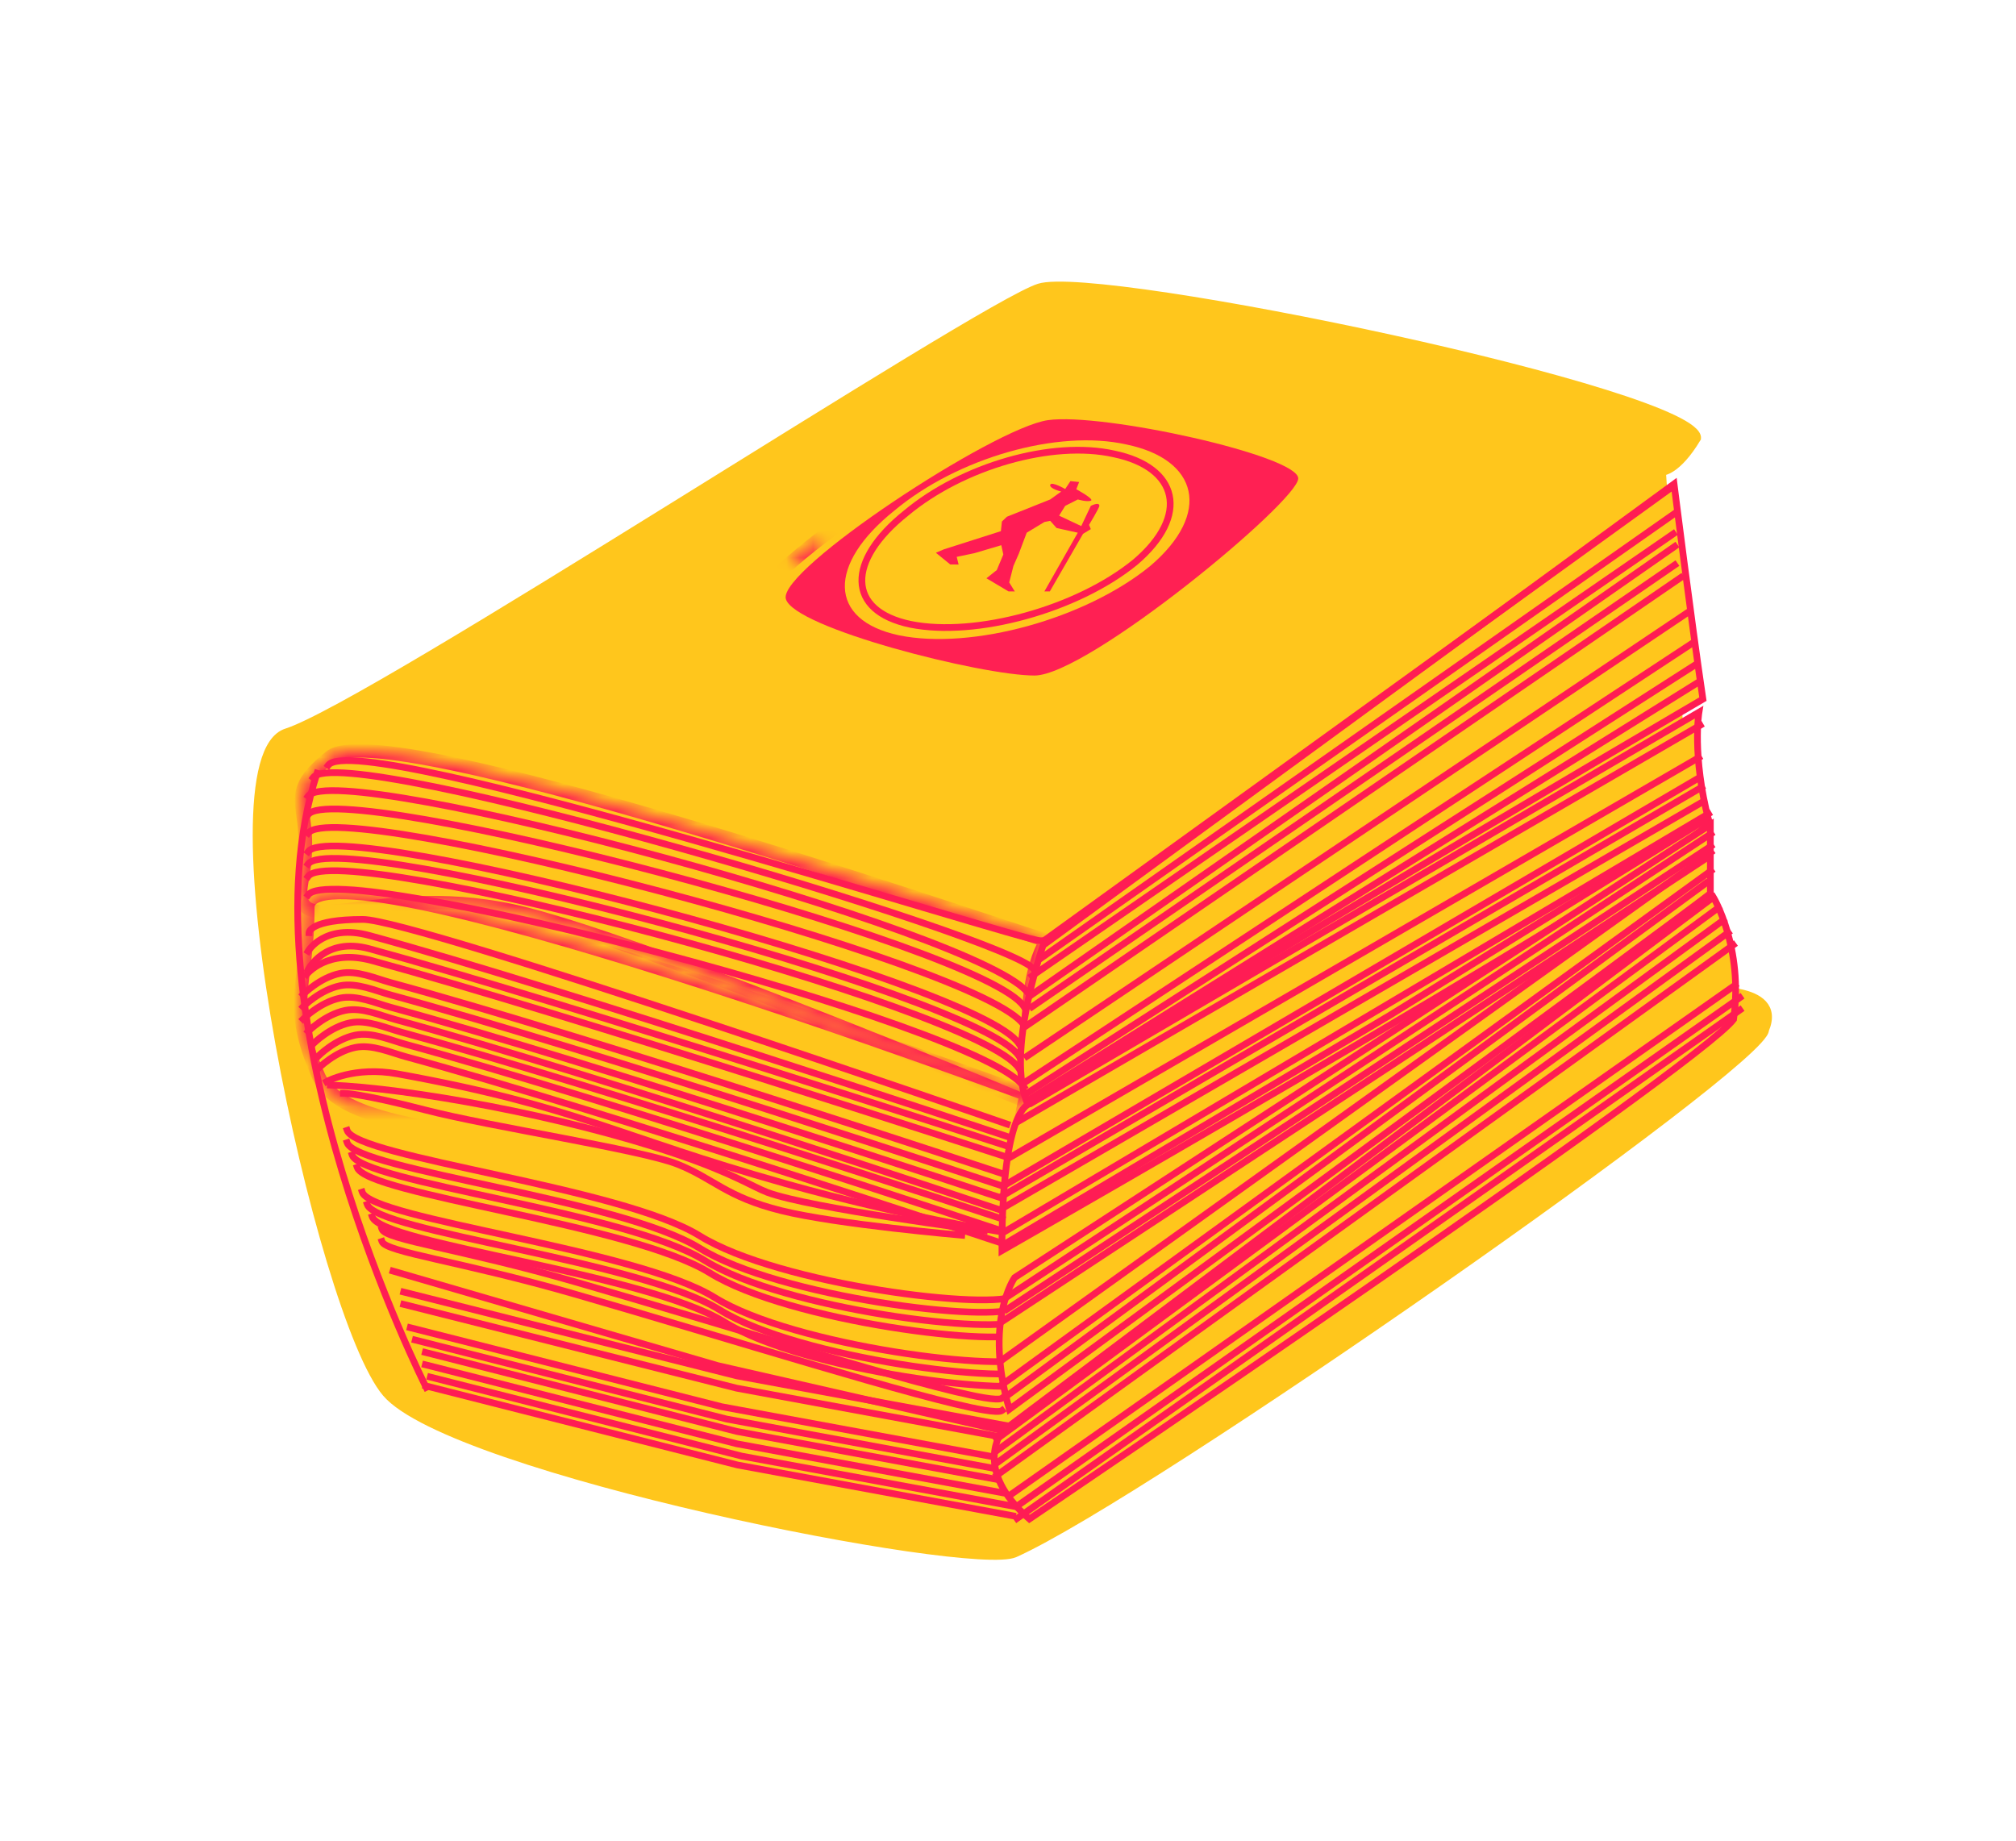 <?xml version="1.0" encoding="UTF-8" standalone="no"?>
<svg width="150px" height="137px" viewBox="0 0 150 137" version="1.1" xmlns="http://www.w3.org/2000/svg" xmlns:xlink="http://www.w3.org/1999/xlink" style="background: #FF1C54;">
    <!-- Generator: Sketch 41.1 (35376) - http://www.bohemiancoding.com/sketch -->
    <title>challengeyourself copy 2</title>
    <desc>Created with Sketch.</desc>
    <defs>
        <path d="M79.795,14.061 C79.795,15.931 62.413,30.223 58.024,30.223 C53.635,30.223 38.136,26.318 37.499,23.936 C36.862,21.555 54.638,9.926 59.128,9.283 C63.618,8.64 79.795,12.191 79.795,14.061 Z" id="path-1"></path>
        <mask id="mask-2" maskContentUnits="userSpaceOnUse" maskUnits="objectBoundingBox" x="0" y="0" width="42.312" height="21.017" fill="white">
            <use xlink:href="#path-1"></use>
        </mask>
        <path d="M55.483,14.132 C52.985,18.448 54.783,26.449 54.783,26.449 C54.783,26.449 26.846,14.725 16.789,12.17 C5.788,9.376 -0.874,14.798 0.093,9.718 C1.198,3.909 -1.729,3.615 2.218,0.463 C6.165,-2.689 49.064,12.1 55.483,14.132 Z" id="path-3"></path>
        <mask id="mask-4" maskContentUnits="userSpaceOnUse" maskUnits="objectBoundingBox" x="0" y="0" width="55.483" height="26.425" fill="white">
            <use xlink:href="#path-3"></use>
        </mask>
        <path d="M54.003,25.578 C54.003,25.578 52.794,30.004 52.794,36.994 C41.718,36.042 37.432,37.302 28.057,32.566 C18.681,27.829 3.566,29.26 1.343,24.24 C-1.099,18.726 0.536,17.632 0.536,11.678 C0.536,5.725 54.003,25.578 54.003,25.578 Z" id="path-5"></path>
        <mask id="mask-6" maskContentUnits="userSpaceOnUse" maskUnits="objectBoundingBox" x="0" y="0" width="54.003" height="26.43" fill="white">
            <use xlink:href="#path-5"></use>
        </mask>
        <path d="M26.04,33.064 C30.078,34.207 31.646,35.794 35.521,36.727 C45.092,39.031 52.356,39.139 52.356,39.139 C52.356,39.139 52.943,43.129 52.943,50.118 C37.805,48.816 12.173,39.139 5.732,37.183 C5.164,35.607 4.321,34.212 3.936,32.997 C2.828,29.511 2.773,27.513 2.596,26.999 C2.545,26.851 15.262,30.012 26.04,33.064 Z" id="path-7"></path>
        <mask id="mask-8" maskContentUnits="userSpaceOnUse" maskUnits="objectBoundingBox" x="0" y="0" width="50.347" height="23.124" fill="white">
            <use xlink:href="#path-7"></use>
        </mask>
        <path d="M52.877,50.473 C52.877,50.473 53.999,50.439 53.999,57.429 C38.861,56.127 16.182,49.654 9.742,47.698 C6.461,38.603 4.819,35.874 8.305,37.791 C11.792,39.709 52.877,50.473 52.877,50.473 Z" id="path-9"></path>
        <mask id="mask-10" maskContentUnits="userSpaceOnUse" maskUnits="objectBoundingBox" x="0" y="0" width="47.64" height="20.217" fill="white">
            <use xlink:href="#path-9"></use>
        </mask>
    </defs>
    <g id="Challenge-Yourself" stroke="none" stroke-width="1" fill="none" fill-rule="evenodd">
        <g id="challengeyourself-copy-2">
            <g id="book" transform="translate(19, 21)">
                <path d="M107.313,11.614 C107.642,8.259 62.812,-1.088 58.298,0.354 C53.785,1.796 8.748,31.393 2.307,33.452 C-4.135,35.511 4.789,76.935 9.699,82.684 C14.609,88.432 53.273,96.079 56.52,94.626 C66.362,90.22 112.368,58.097 112.368,55.642 C113.866,52.076 107.313,52.688 107.313,52.688 L104.704,14.132 C104.704,14.132 105.805,14.132 107.313,11.614 Z" stroke="#FFC61C" stroke-width="0.5" fill="#FFC61C"></path>
                <use id="Rectangle-41" stroke="#FF1C54" mask="url(#mask-2)" fill="#FFC61C" opacity="0.973" xlink:href="#path-1"></use>
                <path d="M77.595,14.598 C77.595,16.295 61.927,29.263 57.971,29.263 C54.015,29.263 40.044,25.719 39.47,23.558 C38.896,21.397 54.919,10.846 58.966,10.262 C63.014,9.679 77.595,12.901 77.595,14.598 Z" id="Rectangle-41" fill="#FF1C54" opacity="0.973"></path>
                <g id="Group-2" transform="translate(3.367, 34.843)" stroke="#FF1C54" fill="#FFC61C">
                    <use id="Rectangle-41" mask="url(#mask-4)" xlink:href="#path-3"></use>
                    <use id="Rectangle-41-Copy" mask="url(#mask-6)" xlink:href="#path-5"></use>
                    <use id="Rectangle-41-Copy-2" mask="url(#mask-8)" xlink:href="#path-7"></use>
                    <use id="Rectangle-41-Copy-4" mask="url(#mask-10)" xlink:href="#path-9"></use>
                </g>
                <g id="pages" transform="translate(6.359, 61.948)" stroke="#FF1C54" stroke-width="0.5" stroke-linecap="square">
                    <path d="M0.47,1.157 C1.152,3.182 20.829,5.371 26.708,9.008 C32.588,12.645 48.604,14.645 50.312,13.406" id="Line"></path>
                    <path d="M0.47,2.076 C1.152,4.101 20.829,6.29 26.708,9.927 C32.588,13.564 48.604,15.564 50.312,14.325" id="Line"></path>
                    <path d="M0.844,2.995 C1.526,5.019 21.203,7.209 27.082,10.845 C32.962,14.482 48.979,16.483 50.686,15.243" id="Line"></path>
                    <path d="M1.218,3.913 C1.9,5.938 21.577,8.127 27.456,11.764 C33.336,15.401 49.353,17.402 51.06,16.162" id="Line"></path>
                    <path d="M1.592,5.751 C2.274,7.776 21.951,9.965 27.83,13.602 C33.71,17.239 49.727,19.24 51.434,18" id="Line"></path>
                    <path d="M1.966,6.67 C2.648,8.695 22.325,10.884 28.205,14.521 C34.084,18.158 50.101,20.158 51.809,18.919" id="Line"></path>
                    <path d="M2.34,7.589 C3.022,9.613 22.699,11.803 28.579,15.44 C34.458,19.076 50.475,21.077 52.183,19.838" id="Line"></path>
                    <path d="M3.06,8.508 C3.33,9.308 8.944,9.977 17.422,12.424 C28.559,15.638 43.265,20.282 47.827,21.045 C48.571,21.17 49.045,21.191 49.19,21.086" id="Line"></path>
                    <path d="M3.06,9.426 C3.33,10.227 8.944,10.896 17.422,13.343 C28.559,16.557 43.265,21.201 47.827,21.964 C48.571,22.089 49.045,22.11 49.19,22.005" id="Line"></path>
                    <polyline id="Line" points="6.663 19.515 29.833 25.395 50.312 29.172"></polyline>
                    <polyline id="Line" points="6.334 20.172 29.505 26.052 49.983 29.83"></polyline>
                    <polyline id="Line" points="6.289 18.596 29.459 24.476 49.938 28.254"></polyline>
                    <polyline id="Line" points="6.289 17.677 29.459 23.557 49.938 27.335"></polyline>
                    <polyline id="Line" points="5.541 16.758 28.711 22.638 49.19 26.416"></polyline>
                    <polyline id="Line" points="5.167 15.839 28.337 21.719 48.816 25.497"></polyline>
                    <polyline id="Line" points="4.678 14.105 29.459 20.341 49.938 24.119"></polyline>
                    <polyline id="Line" points="4.678 13.186 29.459 19.422 49.938 23.2"></polyline>
                    <polyline id="Line" points="3.884 11.627 28.044 18.661 49.938 23.66"></polyline>
                </g>
                <g id="Group-3" transform="translate(54.943, 14.958)" stroke="#FF1C54" stroke-width="0.5" fill="#FFC61C">
                    <path d="M3.668,34.379 L50.614,0.049 C50.614,0.049 51.872,10.061 52.761,16.06 C52.761,16.06 0.606,46.622 2.753,46.622 C0.606,43.135 3.668,34.379 3.668,34.379 Z" id="Path-126"></path>
                    <path d="M2.715,46.166 C2.715,46.166 0.606,46.166 0.606,57.093 C0.606,57.093 54.79,26.127 53.194,25.084 C51.94,20.257 52.466,17.036 52.466,17.036 L2.715,46.166 Z" id="Path-127"></path>
                    <path d="M1.548,59.104 C1.548,59.104 -0.75,62.349 1.157,68.899 C1.157,68.899 51.781,31.806 53.316,30.52 C53.316,28.226 53.316,25.403 53.316,25.403 L1.548,59.104 Z" id="Path-128"></path>
                    <path d="M0.606,70.554 C0.606,70.554 -1.598,73.396 2.648,77.063 C2.648,77.063 52.454,43.377 55.043,39.889 C55.798,34.548 53.54,30.797 53.54,30.797 L0.606,70.554 Z" id="Path-129"></path>
                </g>
                <g id="pages" transform="translate(3.367, 15.088)" stroke="#FF1C54" stroke-width="0.5" stroke-linecap="square">
                    <path d="M0.187,37.901 C0.187,37.901 1.43,36.646 2.943,36.335 C4.18,36.082 5.593,36.72 6.694,37.02 C21.702,41.101 52.183,51.226 52.183,51.226" id="Line"></path>
                    <path d="M0.187,38.82 C0.187,38.82 1.43,37.565 2.943,37.254 C4.18,37 5.593,37.639 6.694,37.938 C21.702,42.02 52.183,52.145 52.183,52.145" id="Line"></path>
                    <path d="M0.187,39.739 C0.187,39.739 1.43,38.484 2.943,38.173 C4.18,37.919 5.593,38.558 6.694,38.857 C21.702,42.938 52.183,53.063 52.183,53.063" id="Line"></path>
                    <path d="M0.561,40.658 C0.561,40.658 1.804,39.402 3.317,39.092 C4.554,38.838 5.967,39.477 7.068,39.776 C22.076,43.857 52.183,53.982 52.183,53.982" id="Line"></path>
                    <path d="M0.935,41.576 C0.935,41.576 2.178,40.321 3.691,40.011 C4.928,39.757 6.341,40.395 7.442,40.695 C22.45,44.776 52.183,54.601 52.183,54.601" id="Line"></path>
                    <path d="M1.309,42.495 C1.309,42.495 2.552,41.24 4.065,40.93 C5.302,40.676 6.715,41.314 7.816,41.614 C22.824,45.695 52.183,55.495 52.183,55.495" id="Line"></path>
                    <path d="M1.309,43.414 C1.309,43.414 2.552,42.159 4.065,41.848 C5.302,41.595 6.715,42.233 7.816,42.533 C22.824,46.614 52.183,56.413 52.183,56.413" id="Line"></path>
                    <path d="M3.18,45.252 C3.18,45.252 4.466,45.252 9.276,46.5 C14.086,47.749 25.318,49.452 28.042,50.535 C30.766,51.618 31.621,52.96 35.768,53.991 C39.916,55.021 49.19,55.818 49.19,55.818" id="Line"></path>
                    <path d="M2.219,44.646 C8.036,44.876 19.423,46.898 27.912,49.767 C32.136,51.195 33.677,52.237 34.724,52.629 C37.876,53.81 50.876,55.491 50.876,55.491" id="Line"></path>
                    <path d="M1.939,44.387 C1.939,44.387 3.994,43.227 7.213,43.813 C20.709,46.27 23.393,48.41 36.084,51.981 C44.847,54.447 52.183,55.574 52.183,55.574" id="Line"></path>
                    <path d="M0.937,21.766 C3.043,18.902 52.996,33.684 54.561,36.044" id="Line"></path>
                    <path d="M2.059,20.847 C4.165,17.983 53.511,33.905 55.041,33.905" id="Line"></path>
                    <path d="M0.563,23.145 C2.669,20.28 51.15,33.306 54.187,37.881" id="Line-Copy-2"></path>
                    <path d="M0.563,24.523 C2.669,21.659 50.776,34.225 53.813,38.8" id="Line-Copy-3"></path>
                    <path d="M0.563,25.901 C2.669,23.037 50.776,35.603 53.813,40.179" id="Line-Copy-4"></path>
                    <path d="M0.563,27.279 C2.669,24.415 50.402,36.981 53.438,41.557" id="Line-Copy-4"></path>
                    <path d="M0.563,28.198 C2.669,25.334 50.402,37.9 53.438,42.476" id="Line-Copy-4"></path>
                    <path d="M0.563,29.117 C2.669,26.253 50.402,38.819 53.438,43.394" id="Line-Copy-4"></path>
                    <path d="M0.563,30.495 C2.669,27.631 50.776,40.197 53.813,44.773" id="Line-Copy-4"></path>
                    <path d="M0.629,33.307 C0.629,33.307 0.654,32.321 4.627,32.321 C8.6,32.321 52.557,47.549 52.557,47.549" id="Line"></path>
                    <path d="M0.561,34.685 C0.561,34.685 1.779,32.61 5.11,33.516 C19.236,37.357 52.557,48.468 52.557,48.468" id="Line"></path>
                    <path d="M0.561,36.064 C0.561,36.064 1.794,33.6 5.125,34.506 C19.251,38.348 52.557,49.183 52.557,49.183" id="Line"></path>
                    <path d="M0.438,36.424 C0.438,36.424 1.962,34.476 5.294,35.382 C19.419,39.223 52.183,49.889 52.183,49.889" id="Line"></path>
                    <path d="M55.175,35.145 L102.308,2.067" id="Line"></path>
                    <path d="M54.427,36.523 L102.127,3.638" id="Line"></path>
                    <path d="M55.22,33.965 L101.934,0.23" id="Line"></path>
                    <path d="M54.427,37.901 L102.237,4.571" id="Line"></path>
                    <path d="M54.427,38.82 L102.237,5.949" id="Line"></path>
                    <path d="M54.053,40.198 L102.684,6.889" id="Line"></path>
                    <path d="M54.053,42.495 L103.089,9.565" id="Line"></path>
                    <path d="M54.053,44.333 L103.471,11.823" id="Line"></path>
                    <path d="M54.053,45.252 L103.713,13.414" id="Line"></path>
                    <path d="M54.222,45.711 L104.027,14.656" id="Line"></path>
                    <path d="M53.4,47.347 L104.133,17.877" id="Line"></path>
                    <path d="M52.652,50.103 L104.023,20.286" id="Line"></path>
                    <path d="M52.652,51.941 L103.994,21.817" id="Line"></path>
                    <path d="M52.278,52.86 L104.231,22.494" id="Line"></path>
                    <path d="M52.278,53.779 L104.372,23.543" id="Line"></path>
                    <path d="M52.278,55.616 L104.747,24.462" id="Line"></path>
                    <polyline id="Line" points="52.278 56.535 81.025 39.466 104.433 24.972"></polyline>
                    <path d="M104.926,25.957 L52.557,60.412" id="Line"></path>
                    <path d="M105.468,31.468 L51.809,70.979" id="Line"></path>
                    <path d="M105.842,32.387 L51.809,71.838" id="Line"></path>
                    <path d="M106.216,33.306 L51.809,72.757" id="Line"></path>
                    <path d="M106.59,34.225 L51.809,73.676" id="Line"></path>
                    <polyline id="Line" points="106.71 37.226 55.035 73.574 52.931 75.054"></polyline>
                    <polyline id="Line" points="107.084 38.145 55.409 74.493 53.305 75.973"></polyline>
                    <polyline id="Line" points="107.084 39.064 55.409 75.411 53.305 76.892"></polyline>
                    <path d="M104.926,26.875 L52.557,61.331" id="Path"></path>
                    <path d="M104.552,27.794 L52.183,62.25" id="Line"></path>
                    <path d="M104.552,29.632 L52.557,67.763" id="Line"></path>
                    <path d="M104.926,28.713 L52.183,66.945" id="Line"></path>
                    <path d="M104.926,27.335 L52.183,65.108" id="Line"></path>
                </g>
                <path d="M12.711,82.231 C12.711,82.231 -1.286,54.594 4.589,36.532" id="Line" stroke="#FF1C54" stroke-width="0.5" stroke-linecap="square"></path>
                <path d="M65.922,13.604 C61.073,11.576 53.332,12.405 48.042,15.454 C42.459,18.504 41.755,22.62 46.791,24.648 C51.944,26.676 60.683,25.848 66.107,22.798 C71.287,19.748 70.992,15.632 65.922,13.604 Z" id="Oval-1" fill="#FFC61C" transform="translate(56.63, 19.126) rotate(-10) translate(-56.63, -19.126) "></path>
                <path d="M64.866,14.142 C60.527,12.333 53.601,13.072 48.869,15.793 C43.873,18.515 43.243,22.188 47.749,23.998 C52.36,25.807 60.178,25.068 65.031,22.347 C69.665,19.625 69.401,15.952 64.866,14.142 Z" id="Oval-1-Copy" stroke="#FF1C54" stroke-width="0.5" transform="translate(56.552, 19.07) rotate(-10) translate(-56.552, -19.07) "></path>
                <path d="M60.256,15.386 L60.647,14.796 L61.293,14.865 L61.082,15.401 C61.082,15.401 62.469,16.153 62.162,16.257 C61.855,16.362 61.198,16.162 61.198,16.162 L60.256,16.639 L59.803,17.368 L61.45,18.143 L62.162,16.639 C62.162,16.639 62.799,16.31 62.799,16.639 C62.799,16.782 62.03,18.054 62.03,18.054 L62.162,18.369 L61.582,18.721 L59.113,23.002 L58.709,23.002 L61.192,18.636 L59.615,18.287 L59.142,17.754 L58.709,17.839 L57.391,18.637 L56.807,20.19 L56.403,21.113 L56.091,22.337 L56.505,23.007 L56.037,23.002 L54.396,22.027 L55.165,21.417 L55.652,20.256 L55.501,19.566 L53.509,20.157 L52.184,20.433 L52.326,21.005 L51.702,20.998 L50.634,20.128 L51.231,19.873 L55.471,18.521 L55.547,17.803 L55.919,17.447 L59.142,16.162 L59.959,15.575 C59.959,15.575 59.06,15.354 59.142,15.072 C59.224,14.791 60.256,15.386 60.256,15.386 Z" id="Path-100" fill="#FF1C54"></path>
            </g>
        </g>
    </g>
</svg>